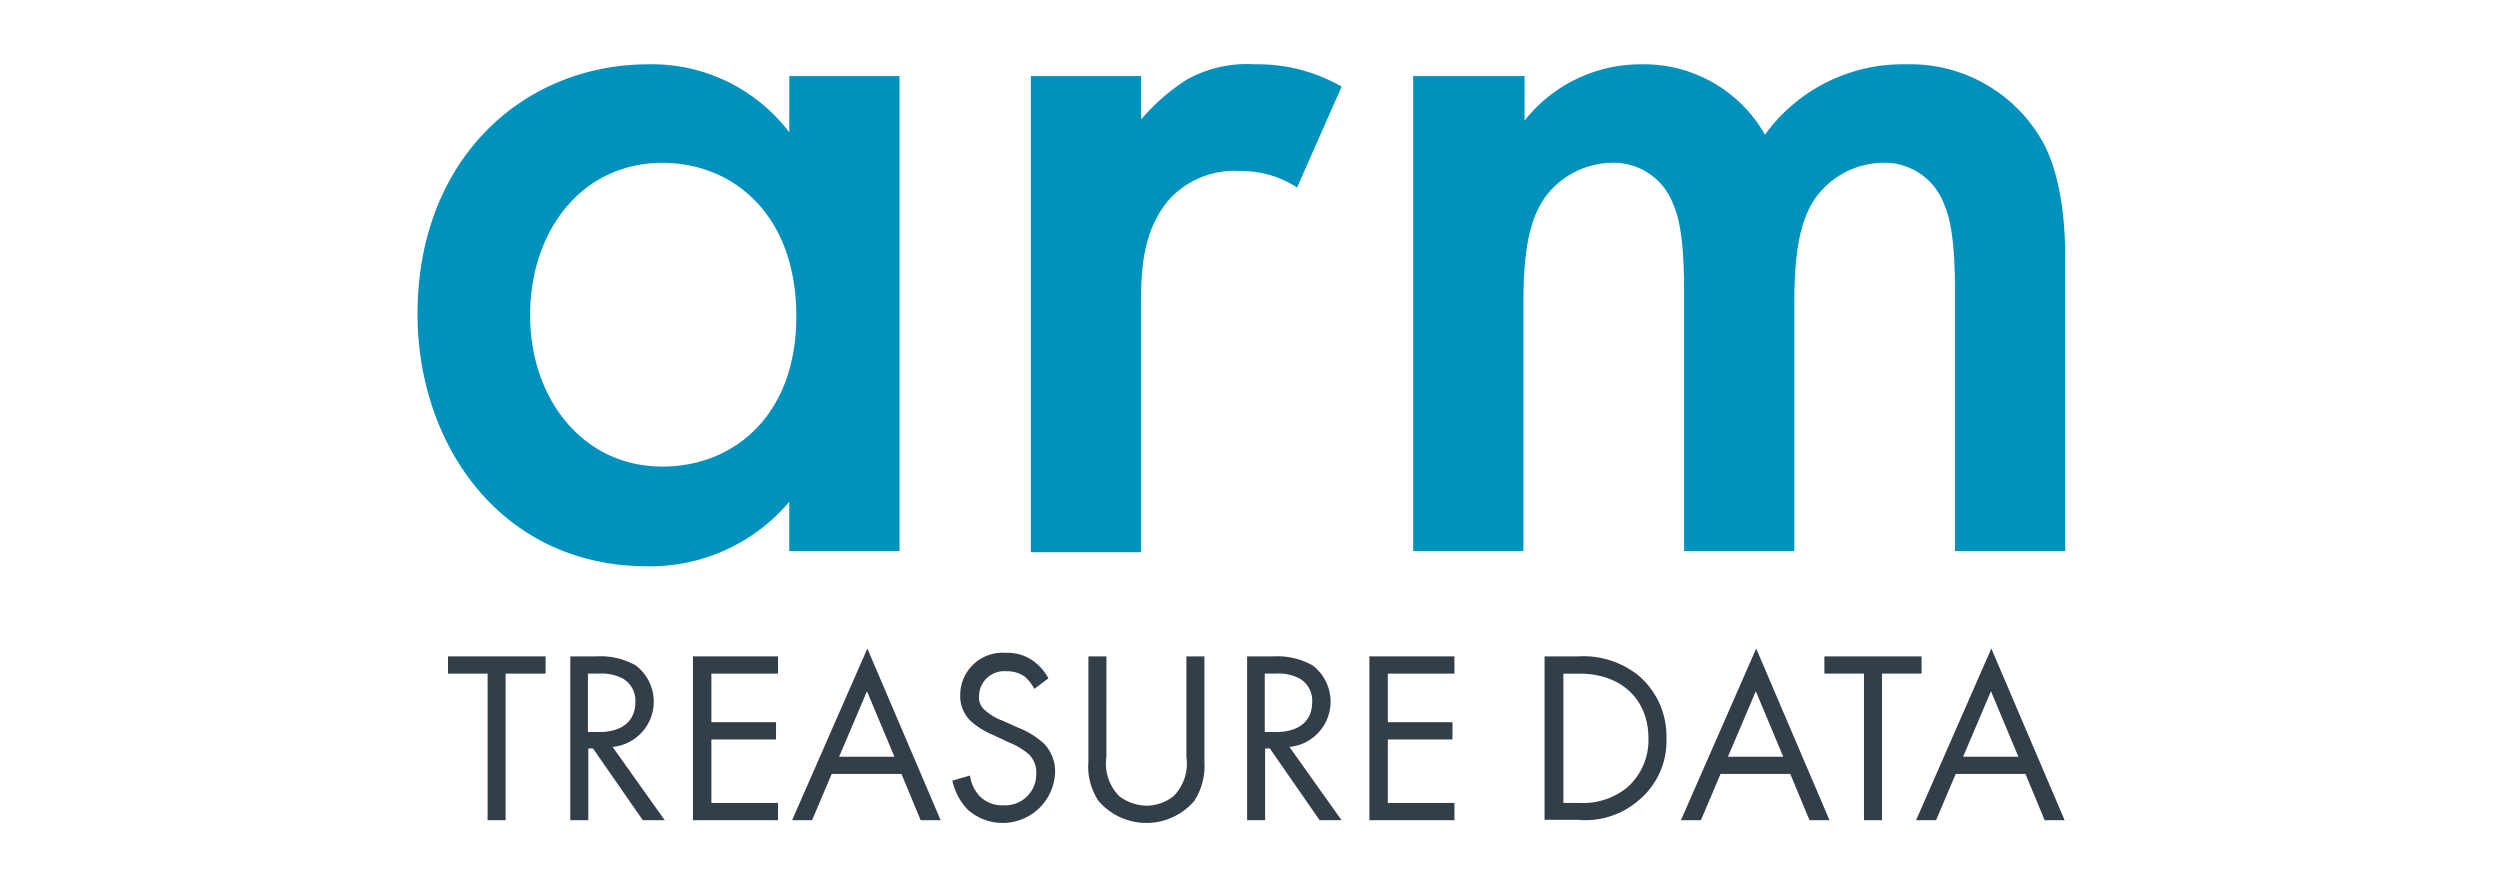 <svg xmlns="http://www.w3.org/2000/svg" viewBox="0 0 180.517 63.492"><defs><style>.a{fill:#0091bd;}.b{fill:#323e48;}</style></defs><title>logo_arm_td</title><path class="a" d="M56.991,5.492h7.96V39.787H56.991V36.23a13.137,13.137,0,0,1-10.246,4.657c-10.585,0-16.597-8.807-16.597-18.206,0-11.178,7.621-18.037,16.682-18.037a12.445,12.445,0,0,1,10.162,4.911ZM38.276,22.766c0,5.928,3.726,10.924,9.569,10.924,5.081,0,9.654-3.641,9.654-10.839,0-7.452-4.657-11.093-9.654-11.093C42.002,11.758,38.276,16.669,38.276,22.766ZM74.435,5.492h7.96V8.625A14.936,14.936,0,0,1,85.697,5.746a8.936,8.936,0,0,1,4.911-1.101A12.124,12.124,0,0,1,96.875,6.254l-3.218,7.282a7.33,7.33,0,0,0-4.065-1.186,6.428,6.428,0,0,0-4.996,1.863c-2.202,2.371-2.202,5.589-2.202,7.875V39.872H74.435Zm27.69,0h7.96V8.709a10.678,10.678,0,0,1,8.468-4.065,10.047,10.047,0,0,1,8.891,5.081,12.264,12.264,0,0,1,10.162-5.081,10.954,10.954,0,0,1,9.738,5.335c.677,1.101,1.778,3.641,1.778,8.637v21.17h-7.96V20.903c0-3.811-.423-5.335-.762-6.097a4.587,4.587,0,0,0-4.573-3.048,6.093,6.093,0,0,0-4.742,2.54c-1.355,1.948-1.524,4.911-1.524,7.791V39.787h-7.96V20.903c0-3.811-.423-5.335-.762-6.097a4.587,4.587,0,0,0-4.573-3.048,6.093,6.093,0,0,0-4.742,2.54c-1.355,1.948-1.524,4.911-1.524,7.791V39.787h-7.96V5.492Z"/><path class="b" d="M36.509,48.64V59.223H35.208V48.64H32.35V47.395h7.046v1.245Z"/><path class="b" d="M43.046,47.395a5.2,5.2,0,0,1,2.858.651,3.283,3.283,0,0,1-1.67,5.886l3.764,5.292H46.414L42.82,54.045h-.34v5.179H41.179V47.395Zm-.594,5.462h.821c1.641,0,2.603-.792,2.603-2.151a1.838,1.838,0,0,0-.934-1.726,3.273,3.273,0,0,0-1.698-.34h-.792Z"/><path class="b" d="M56.177,48.64H51.366v3.509h4.669v1.245H51.366v4.584h4.811v1.245H50.036V47.395h6.141Z"/><path class="b" d="M65.091,55.884h-5.037l-1.415,3.339H57.196l5.433-12.395,5.292,12.395H66.477Zm-.509-1.245-1.981-4.726-2.009,4.726Z"/><path class="b" d="M74.684,49.743a3.031,3.031,0,0,0-.679-.877,2.163,2.163,0,0,0-1.33-.396,1.817,1.817,0,0,0-1.981,1.811,1.163,1.163,0,0,0,.453,1.019,3.717,3.717,0,0,0,1.245.736l1.132.509a6.086,6.086,0,0,1,1.811,1.104,2.878,2.878,0,0,1,.849,2.151,3.79,3.79,0,0,1-6.311,2.66,4.311,4.311,0,0,1-1.104-2.094l1.273-.368a2.666,2.666,0,0,0,.707,1.5,2.269,2.269,0,0,0,1.698.651,2.246,2.246,0,0,0,2.377-2.349,1.784,1.784,0,0,0-.594-1.387,5.33,5.33,0,0,0-1.415-.821l-1.075-.509a5.783,5.783,0,0,1-1.585-.962,2.49,2.49,0,0,1-.821-1.924A3.06,3.06,0,0,1,72.646,47.14a3.163,3.163,0,0,1,1.896.538,3.676,3.676,0,0,1,1.16,1.302Z"/><path class="b" d="M79.891,54.639a3.351,3.351,0,0,0,.934,2.858,3.394,3.394,0,0,0,1.953.679,3.205,3.205,0,0,0,1.953-.679,3.351,3.351,0,0,0,.934-2.858V47.395h1.302v7.612a4.634,4.634,0,0,1-.736,2.83,4.553,4.553,0,0,1-6.905,0,4.451,4.451,0,0,1-.736-2.83V47.395h1.302Z"/><path class="b" d="M91.918,47.395a5.2,5.2,0,0,1,2.858.651,3.283,3.283,0,0,1-1.67,5.886l3.764,5.292H95.285l-3.594-5.179h-.34v5.179H90.05V47.395Zm-.594,5.462h.821c1.641,0,2.603-.792,2.603-2.151a1.838,1.838,0,0,0-.934-1.726,3.273,3.273,0,0,0-1.698-.34h-.792Z"/><path class="b" d="M105.02,48.64H100.209v3.509h4.669v1.245H100.209v4.584h4.811v1.245H98.879V47.395h6.141Z"/><path class="b" d="M111.557,47.395H113.962a6.366,6.366,0,0,1,4.358,1.387,5.764,5.764,0,0,1,2.009,4.528,5.563,5.563,0,0,1-2.066,4.528,5.85,5.85,0,0,1-4.33,1.358H111.528V47.395Zm1.33,10.584h1.16a5.088,5.088,0,0,0,3.396-1.075,4.545,4.545,0,0,0,1.585-3.594c0-2.83-1.981-4.669-4.981-4.669h-1.16Z"/><path class="b" d="M129.271,55.884h-5.037l-1.415,3.339h-1.443l5.433-12.395,5.292,12.395H130.658Zm-.509-1.245-1.981-4.726-2.009,4.726Z"/><path class="b" d="M135.893,48.64V59.223h-1.302V48.64h-2.858V47.395h7.018v1.245Z"/><path class="b" d="M146.25,55.884h-5.037l-1.415,3.339h-1.443l5.433-12.395,5.292,12.395H147.637Zm-.509-1.245-1.981-4.726-2.009,4.726Z"/></svg>